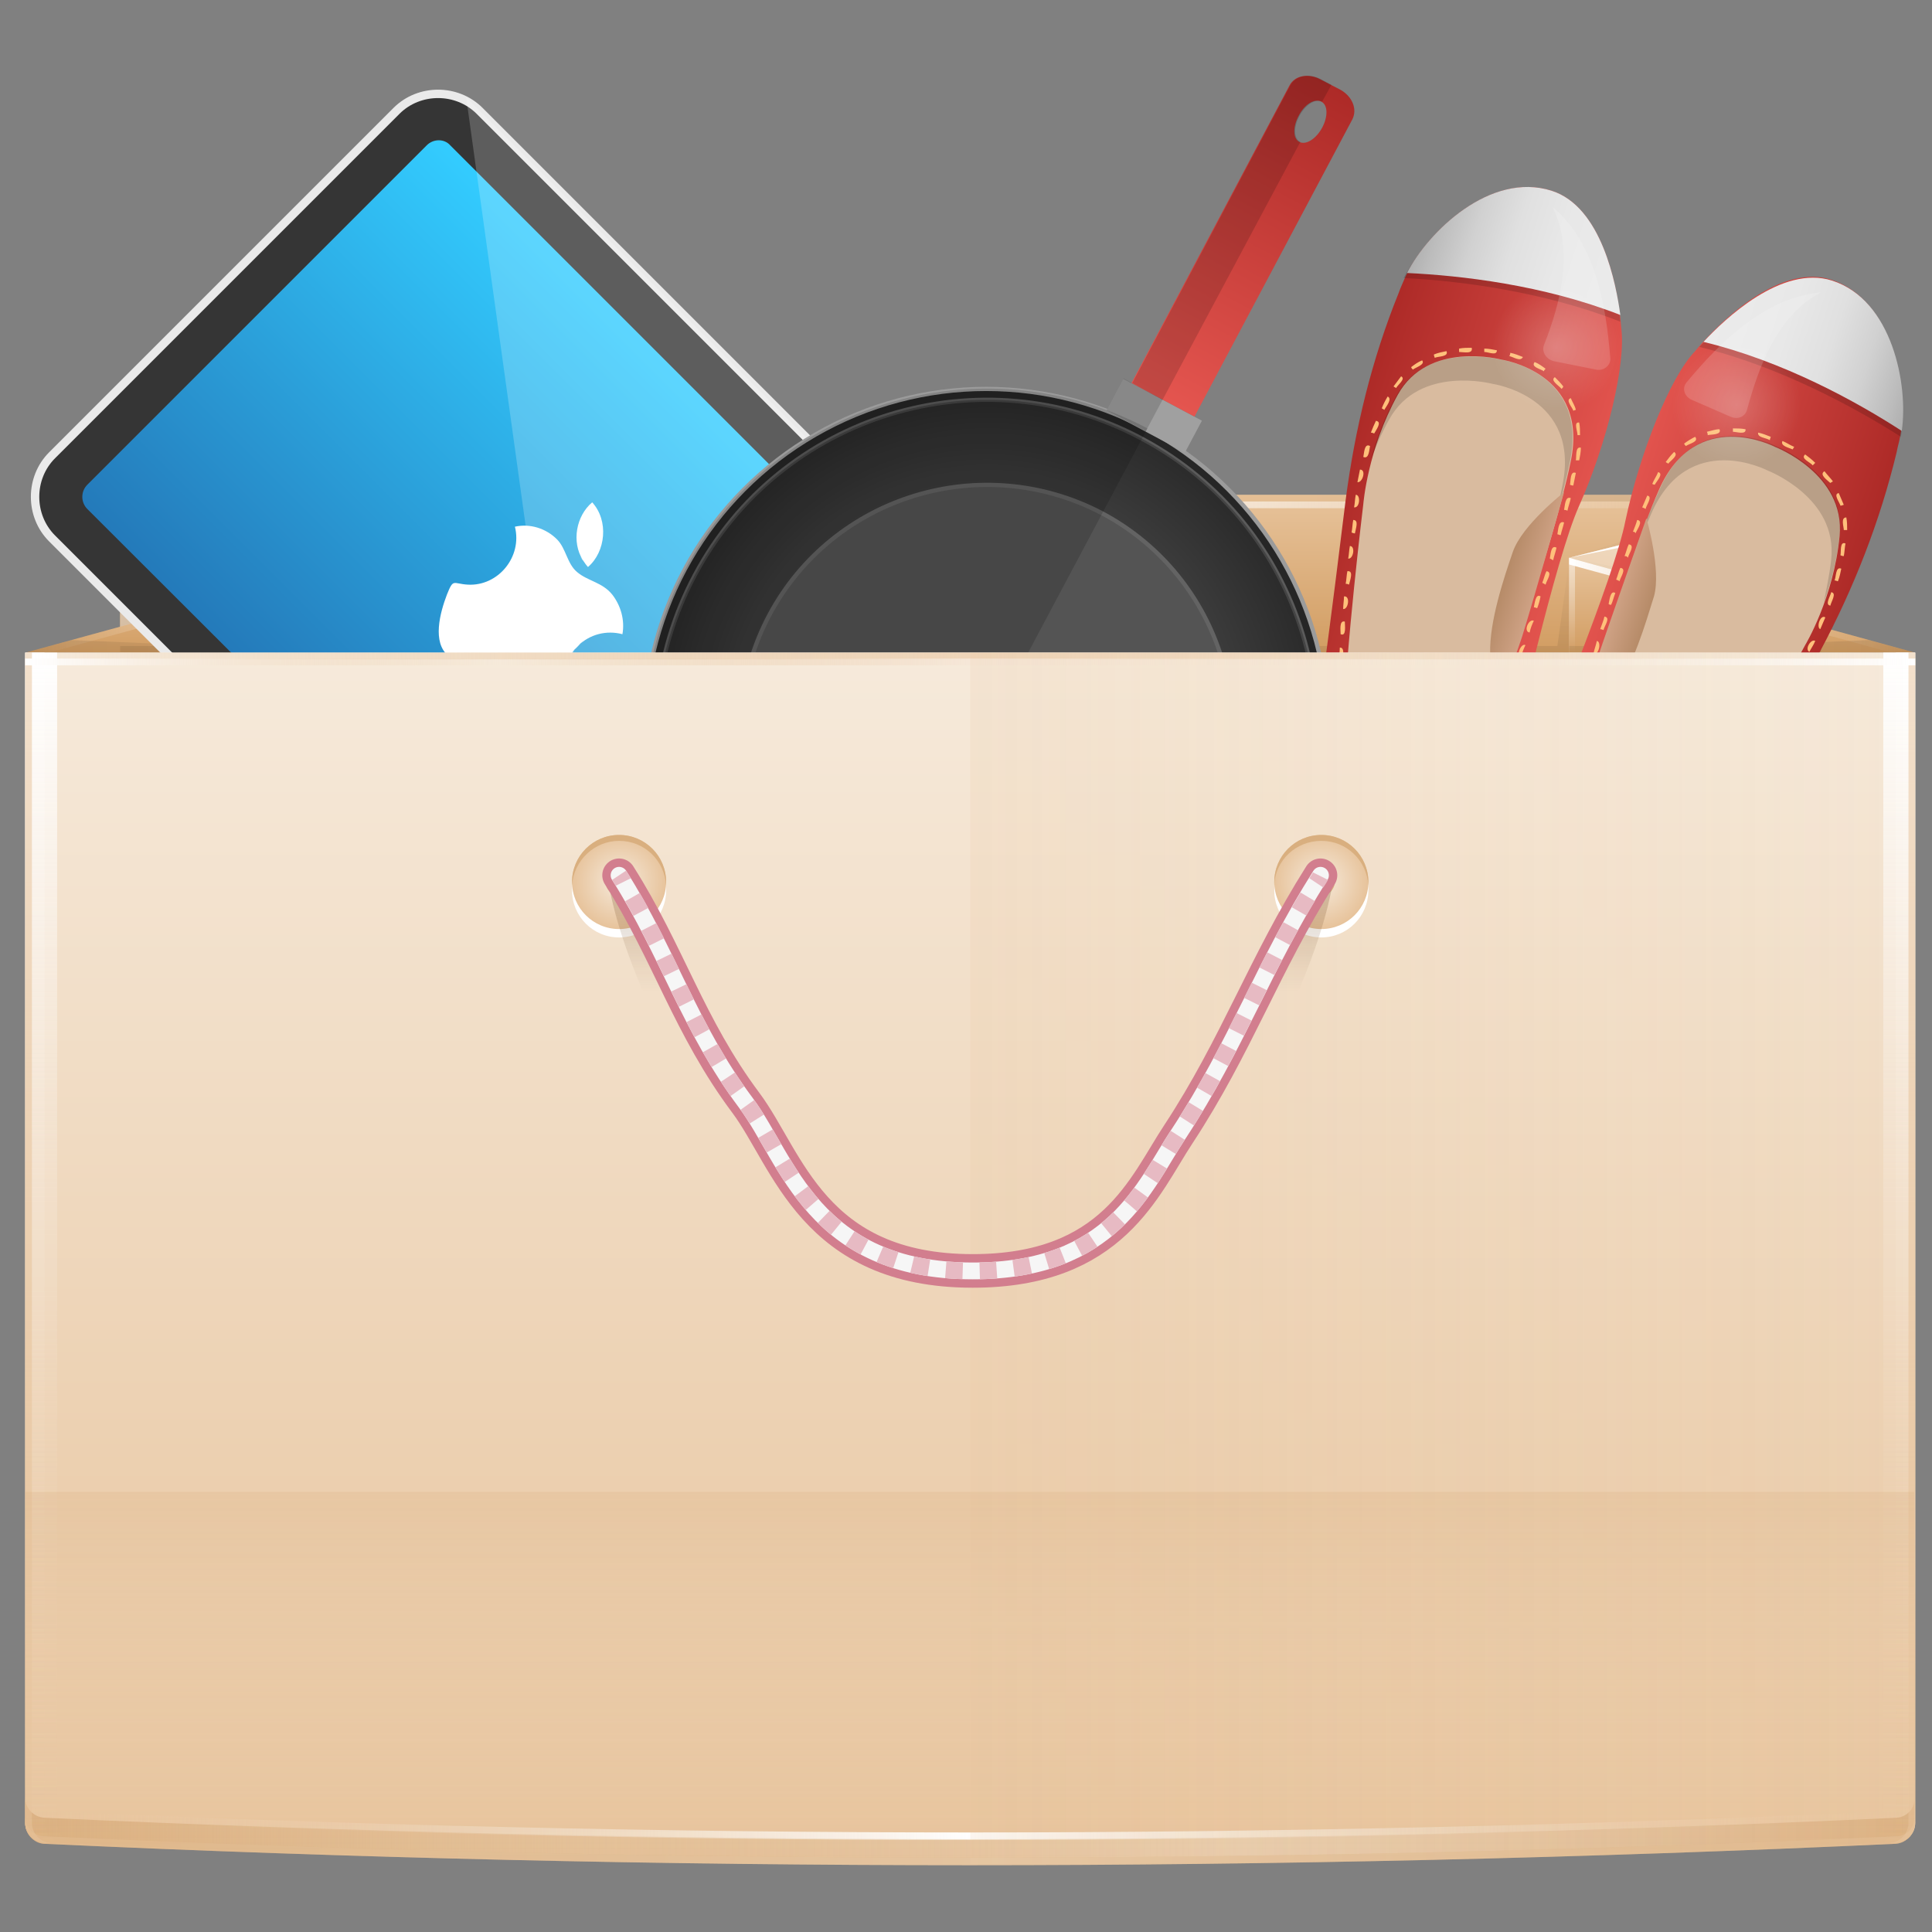 <svg id="Слой_1" xmlns="http://www.w3.org/2000/svg" viewBox="0 0 230 230"><rect x="0" y="0" width="230" height="230" fill="#808080" stroke="none"/><style>.st0{fill:url(#SVGID_1_)}.st1{opacity:.1;fill:url(#SVGID_2_)}.st2{fill:url(#SVGID_3_)}.st3{opacity:.1;fill:url(#SVGID_4_)}.st4{fill:url(#SVGID_5_)}.st5{opacity:.1;fill:url(#SVGID_6_)}.st6{fill:#fff}.st7{fill:url(#SVGID_7_)}.st8{opacity:.1;fill:url(#SVGID_8_)}.st9{fill:url(#SVGID_9_)}.st10{opacity:.5;fill:url(#SVGID_10_)}.st11{opacity:.1;fill:url(#SVGID_11_)}.st12{fill:url(#SVGID_12_)}.st13{opacity:.1;fill:url(#SVGID_13_)}.st14{fill:url(#SVGID_14_)}.st15{opacity:.1;fill:url(#SVGID_15_)}.st16{fill:url(#SVGID_16_)}.st17{opacity:.5;fill:url(#SVGID_17_)}.st18{opacity:.1;fill:url(#SVGID_18_)}.st19{opacity:8e-2;fill:url(#SVGID_19_)}.st20{fill:#353535;stroke:#eaeaea;stroke-miterlimit:10}.st21{fill:url(#SVGID_20_)}.st22{opacity:.2;fill:#fff}.st23{fill:url(#SVGID_21_)}.st24{opacity:.15}.st25{fill:url(#SVGID_22_)}.st26{fill:#d9bb9f}.st27{fill:#ffc07b}.st28{fill:url(#SVGID_23_)}.st29{opacity:.2;fill:url(#SVGID_24_)}.st30{opacity:.15;fill:#fff}.st31{fill:url(#SVGID_25_)}.st32{fill:url(#SVGID_26_)}.st33{fill:url(#SVGID_27_)}.st34{opacity:.2;fill:url(#SVGID_28_)}.st35,.st36{fill:#262626;stroke:#9b9b9b;stroke-width:.5;stroke-miterlimit:10}.st36{fill:#3a3a3a;stroke:#5b5b5b}.st37{opacity:.25;fill:url(#SVGID_29_)}.st38{fill:#545454;stroke:#636363;stroke-width:.5;stroke-miterlimit:10}.st39{fill:url(#SVGID_30_)}.st40{fill:#a0a0a0}.st41{fill:url(#SVGID_31_)}.st42{fill:none}.st43{fill:url(#SVGID_32_)}.st44{fill:url(#SVGID_33_)}.st45{fill:url(#SVGID_34_)}.st46{fill:url(#SVGID_35_)}.st47{fill:#daaf7f}.st48{fill:url(#SVGID_36_)}.st49{fill:url(#SVGID_37_)}.st50{opacity:.5;fill:url(#SVGID_38_)}.st51{fill:url(#SVGID_39_)}.st52{fill:url(#SVGID_40_)}.st53{opacity:.5;fill:url(#SVGID_41_)}.st54{fill:url(#SVGID_42_)}.st55{fill:url(#SVGID_43_)}.st56{opacity:.15;fill:url(#SVGID_44_)}.st57{opacity:.25;fill:url(#SVGID_45_)}.st58{opacity:.35;fill:url(#SVGID_46_)}.st59{fill:url(#SVGID_47_)}.st60{fill:#d9af7f}.st61{fill:url(#SVGID_48_)}.st62{opacity:.3;fill:url(#SVGID_49_)}.st63,.st64,.st65,.st66{fill:none;stroke-miterlimit:10}.st63{stroke:#d27e8e;stroke-linecap:round;stroke-width:4}.st64,.st65,.st66{stroke-width:2}.st64{stroke-linecap:round;stroke:#f6f6f6}.st65,.st66{stroke:#e7bac3}.st66{stroke-dasharray:2.022,2.022}</style><linearGradient id="SVGID_1_" gradientUnits="userSpaceOnUse" x1="115.5" y1="77.69" x2="115.5" y2="58.94"><stop offset="0" stop-color="#d29d62"/><stop offset="1" stop-color="#e7c39b"/></linearGradient><path class="st0" d="M14.3 58.9h202.5v18.8H14.3z"/><linearGradient id="SVGID_2_" gradientUnits="userSpaceOnUse" x1="14.25" y1="59.315" x2="216.75" y2="59.315"><stop offset="0"/><stop offset=".3" stop-color="#d29d62"/><stop offset=".7" stop-color="#d29d62"/><stop offset="1"/></linearGradient><path class="st1" d="M14.3 58.9h202.5v.8H14.3z"/><linearGradient id="SVGID_3_" gradientUnits="userSpaceOnUse" x1="14.25" y1="60.065" x2="216.75" y2="60.065"><stop offset="0" stop-color="#e7c39b" stop-opacity="0"/><stop offset=".5" stop-color="#fff"/><stop offset="1" stop-color="#f1ddc6" stop-opacity="0"/></linearGradient><path class="st2" d="M14.3 59.7h202.5v.8H14.3z"/><linearGradient id="SVGID_4_" gradientUnits="userSpaceOnUse" x1="115.5" y1="68.315" x2="14.25" y2="68.315"><stop offset="0" stop-color="#ac8058"/><stop offset="1" stop-color="#9d7550" stop-opacity="0"/></linearGradient><path class="st3" d="M14.3 58.9h101.3v18.8H14.3z"/><g><linearGradient id="SVGID_5_" gradientUnits="userSpaceOnUse" x1="199.339" y1="81.063" x2="206.036" y2="56.069"><stop offset="0" stop-color="#e7c39b"/><stop offset="1" stop-color="#f6eadb"/></linearGradient><path class="st4" d="M216.8 77.7h-30V66.4l30-7.5z"/><linearGradient id="SVGID_6_" gradientUnits="userSpaceOnUse" x1="216.75" y1="62.69" x2="186.75" y2="62.69"><stop offset="0"/><stop offset="1" stop-opacity="0"/></linearGradient><path class="st5" d="M186.8 66.4l30-7.5h-6z"/><path class="st6" d="M186.8 66.4l30-6v-1.5z"/><linearGradient id="SVGID_7_" gradientUnits="userSpaceOnUse" x1="207.375" y1="77.69" x2="207.375" y2="66.44"><stop offset="0" stop-color="#d29d62"/><stop offset="1" stop-color="#e7c39b"/></linearGradient><path class="st7" d="M228 77.7h-41.2V66.4z"/><linearGradient id="SVGID_8_" gradientUnits="userSpaceOnUse" x1="216.75" y1="70.531" x2="186.75" y2="70.531"><stop offset="0"/><stop offset="1" stop-opacity="0"/></linearGradient><path class="st8" d="M216.8 72.4l-30-6 30 8.2z"/><linearGradient id="SVGID_9_" gradientUnits="userSpaceOnUse" x1="186.75" y1="72.065" x2="228" y2="72.065"><stop offset="0" stop-color="#fff"/><stop offset="1" stop-color="#e7c39b" stop-opacity="0"/></linearGradient><path class="st9" d="M228 77.7l-41.2-11.3v.8l38.4 10.5z"/><linearGradient id="SVGID_10_" gradientUnits="userSpaceOnUse" x1="187.125" y1="66.44" x2="187.125" y2="77.69"><stop offset="0" stop-color="#fff"/><stop offset="1" stop-color="#fff" stop-opacity="0"/></linearGradient><path class="st10" d="M186.8 66.4v11.3h.7V66.6z"/><linearGradient id="SVGID_11_" gradientUnits="userSpaceOnUse" x1="228" y1="76.94" x2="186.75" y2="76.94"><stop offset="0"/><stop offset="1" stop-opacity="0"/></linearGradient><path class="st11" d="M186.8 77.7H228l-5.5-1.5z"/></g><g><linearGradient id="SVGID_12_" gradientUnits="userSpaceOnUse" x1="4944.54" y1="81.063" x2="4951.237" y2="56.069" gradientTransform="matrix(-1 0 0 1 4976.201 0)"><stop offset="0" stop-color="#e7c39b"/><stop offset="1" stop-color="#f6eadb"/></linearGradient><path class="st12" d="M14.3 77.7h30V66.4l-30-7.5z"/><linearGradient id="SVGID_13_" gradientUnits="userSpaceOnUse" x1="4961.951" y1="62.69" x2="4931.951" y2="62.69" gradientTransform="matrix(-1 0 0 1 4976.201 0)"><stop offset="0"/><stop offset="1" stop-opacity="0"/></linearGradient><path class="st13" d="M44.3 66.4l-30-7.5h6z"/><path class="st6" d="M44.3 66.4l-30-6v-1.5z"/><linearGradient id="SVGID_14_" gradientUnits="userSpaceOnUse" x1="4952.576" y1="77.69" x2="4952.576" y2="66.44" gradientTransform="matrix(-1 0 0 1 4976.201 0)"><stop offset="0" stop-color="#d29d62"/><stop offset="1" stop-color="#e7c39b"/></linearGradient><path class="st14" d="M3 77.7h41.3V66.4z"/><linearGradient id="SVGID_15_" gradientUnits="userSpaceOnUse" x1="4961.951" y1="70.531" x2="4931.951" y2="70.531" gradientTransform="matrix(-1 0 0 1 4976.201 0)"><stop offset="0"/><stop offset="1" stop-opacity="0"/></linearGradient><path class="st15" d="M14.3 72.4l30-6-30 8.2z"/><linearGradient id="SVGID_16_" gradientUnits="userSpaceOnUse" x1="4931.951" y1="72.065" x2="4973.201" y2="72.065" gradientTransform="matrix(-1 0 0 1 4976.201 0)"><stop offset="0" stop-color="#fff"/><stop offset="1" stop-color="#e7c39b" stop-opacity="0"/></linearGradient><path class="st16" d="M3 77.7l41.3-11.3v.8L5.8 77.7z"/><linearGradient id="SVGID_17_" gradientUnits="userSpaceOnUse" x1="4932.326" y1="66.44" x2="4932.326" y2="77.69" gradientTransform="matrix(-1 0 0 1 4976.201 0)"><stop offset="0" stop-color="#fff"/><stop offset="1" stop-color="#fff" stop-opacity="0"/></linearGradient><path class="st17" d="M44.3 66.4v11.3h-.8V66.6z"/><linearGradient id="SVGID_18_" gradientUnits="userSpaceOnUse" x1="4973.201" y1="76.94" x2="4931.951" y2="76.94" gradientTransform="matrix(-1 0 0 1 4976.201 0)"><stop offset="0"/><stop offset="1" stop-opacity="0"/></linearGradient><path class="st18" d="M44.3 77.7H3l5.5-1.5z"/></g><linearGradient id="SVGID_19_" gradientUnits="userSpaceOnUse" x1="115.5" y1="77.69" x2="115.5" y2="66.849"><stop offset="0"/><stop offset="1" stop-opacity="0"/></linearGradient><path class="st19" d="M186.8 76.9V66.8l-1.4 10.1H45.6l-1.3-10.1v10.1h-30v.8h202.5v-.8z"/><g><path class="st20" d="M72.4 130.3L6.2 64.1c-2.7-2.7-2.7-7.2 0-9.9l41-41c2.7-2.7 7.2-2.7 9.9 0l66.2 66.2c2.7 2.7 2.7 7.2 0 9.9l-41 41c-2.7 2.7-7.2 2.7-9.9 0z"/><linearGradient id="SVGID_20_" gradientUnits="userSpaceOnUse" x1="-350.962" y1="743.834" x2="-350.962" y2="682.756" gradientTransform="rotate(45.001 631.333 894.305)"><stop offset="0" stop-color="#247aba"/><stop offset="1" stop-color="#3cf"/></linearGradient><path class="st21" d="M10.4 57.7l40.4-40.4c.8-.8 2.1-.8 2.8 0l65.6 65.6c.8.8.8 2.1 0 2.8l-40.4 40.4c-.8.8-2.1.8-2.8 0L10.4 60.6c-.8-.8-.8-2.1 0-2.9z"/><path class="st6" d="M68.8 76.9c1.4-1.4 3.4-1.9 5.3-1.4.3-1.7-.2-3.4-1.2-4.7-1.2-1.5-2.9-1.6-4.2-2.7-1.2-1-1.3-2.8-2.4-3.9-1.3-1.3-3.2-1.9-5-1.5.9 3.6-2 7.1-5.6 6.9-1.8-.1-1.7-.8-2.5 1.2-.8 2.1-1.8 5.7.2 7.3.8.7 1.9.8 2.8 1.4.9.6 1.3 1.5 1.8 2.4 1.4 2.8 3.5 2.9 6.4 2.2.6-.1 2.9-.6 3.2-1.1.1-.3-.1-.4-.1-.8-.2-2.1-.3-3.7 1.3-5.3 2.2-2.2-2.6 2.7 0 0zM69.4 66.7c.2.3.4.6.6.8 2.1-1.8 2.5-5.5.5-7.7-1.9 1.6-2.5 4.7-1.1 6.9 0 .1-.6-.9 0 0z"/><path class="st22" d="M71.9 129.8L55.5 11.6l67.3 67.3c3 3 3 7.8 0 10.8l-40.1 40.1c-2.9 3-7.8 3-10.8 0z"/><g><linearGradient id="SVGID_21_" gradientUnits="userSpaceOnUse" x1="-83.11" y1="263.705" x2="-52.967" y2="263.705" gradientTransform="rotate(17.674 693.238 937.866)"><stop offset="0" stop-color="#ad2a27"/><stop offset="1" stop-color="#e4554f"/></linearGradient><path class="st23" d="M193 39s-.8-13.9-8.3-16.3c-7.6-2.4-15.4 5.6-17.5 10.5-.2.5-.5 1.1-.7 1.7-3.2 7.9-5.2 16.2-6.3 24.6-1.5 12.3-3.9 30.8-4.4 32.2-.7 2.1-.3 12.7 7.5 15.3 5.5 1.9 10.7-3.9 13.3-7.4 1.1-1.5 1.8-3.1 2.2-4.9 1.6-7.1 6.4-28.3 9.2-34.5 3.3-7.4 5.6-16.9 5-21.2z"/><path class="st24" d="M167.1 33.1c2.5-4.9 10-12.1 17.3-9.7 6 1.9 8.1 11.2 8.5 14.9-9.1-3.6-19.3-4.9-25.8-5.2z"/><linearGradient id="SVGID_22_" gradientUnits="userSpaceOnUse" x1="-82.606" y1="227.56" x2="-56.909" y2="227.56" gradientTransform="rotate(17.674 693.238 937.866)"><stop offset="0" stop-color="#afafaf"/><stop offset=".081" stop-color="#bcbcbc"/><stop offset=".247" stop-color="#d1d1d1"/><stop offset=".433" stop-color="#e0e0e0"/><stop offset=".654" stop-color="#e8e8e8"/><stop offset="1" stop-color="#ebebeb"/></linearGradient><path class="st25" d="M167.5 32.5c2.5-4.9 9.9-12.1 17.2-9.8 6 1.9 7.7 11.2 8.2 14.8-9.2-3.6-19-4.7-25.4-5z"/><path class="st26" d="M178.7 42.8s10.5 1.5 8.3 12.1c-2.2 10.7-9.2 29.9-10.3 32.5-1.1 2.6-7.2 16.7-11.5 16.4s-4.4-4.8-4.4-4.8-1.2-2.4-.9-12.1 2.4-26.9 2.4-26.9.5-6.5 4.1-13 12.3-4.2 12.3-4.2z"/><path class="st27" d="M163.7 104.4c-.5-.2-1-.4-1.4-.7.5-.5.7 0 1.4.3.4.2 1.5 0 1.3.7-.5 0-.9-.1-1.3-.3-.5-.1.4.2 0 0zm2.8.1c-.4-.6 1.1-1.2 1.4-.8-.5.3-.9.6-1.4.8zm-5.4-1.8c-.3-.4-.6-.9-.8-1.4.7-.4 1.3 1.1.8 1.4zm-1.2-2.9l-.3-1.5c.6-.2 1 1.5.3 1.5zm9.1 2.9c-.6-.4.6-1.5 1-1.2-.3.4-.6.8-1 1.2zm-9.7-5.9c-.1-.5-.1-1-.2-1.5.7-.2.7 1.5.2 1.5zm11.6 3.5c-.7-.3.4-1.6.8-1.3-.2.4-.5.9-.8 1.3zm-12-6.5c0-.5-.1-1-.1-1.5.8-.2.7 1.5.1 1.5zm13.7 3.9c-.7-.2.3-1.6.8-1.3-.3.4-.6.9-.8 1.3zm-13.8-6.9v-1.5c.8-.2.6 1.5 0 1.5zm15.3 4.2c-.7-.2.2-1.7.7-1.4-.3.5-.5 1-.7 1.4zm-15.3-7.3v-1.5c.7-.1.6 1.6 0 1.5zm16.6 4.6c-.7-.2.1-1.7.7-1.4-.2.5-.5 1-.7 1.4zm-16.5-7.6c0-.5.1-1 .1-1.5.8-.2.5 1.5-.1 1.5zm17.8 4.9c-.7-.2.1-1.7.6-1.4-.2.4-.4.9-.6 1.4zm-17.6-8c0-.5.1-1 .1-1.5.8-.1.5 1.6-.1 1.5zm18.8 5.2c-.6-.1 0-1.7.5-1.4-.1.4-.3.9-.5 1.4zm-18.5-8.2c0-.5.1-1 .1-1.5.7-.1.4 1.6-.1 1.5zm19.6 5.3c-.8-.1 0-1.2.2-1.6.1 0 .2.1.4.1-.2.6-.4 1-.6 1.5zm-19.4-8.4c0-.4-.2-1.7.5-1.5 0 .5.2 1.8-.5 1.5zm20.5 5.6c-.1 0-.2-.1-.4-.1.2-.4.2-1.7.9-1.3-.2.4-.4.9-.5 1.4zm-20.2-8.6c0-.5.1-1 .1-1.5.8-.1.5 1.6-.1 1.5zm21.2 5.7c-.7-.1 0-1.7.5-1.4-.2.4-.4.9-.5 1.4zm-20.9-8.7c.1-.5.1-1 .2-1.5.8-.1.3 1.1.2 1.6-.2-.1-.3-.1-.4-.1zm21.9 5.8c-.8-.1-.1-1.7.5-1.4-.2.4-.4.9-.5 1.4zm-21.6-8.8c.1-.5.1-1 .2-1.5.7 0 .4 1.6-.2 1.5zm22.5 5.9c-.1 0-.2-.1-.4-.1.1-.4.2-1.7.8-1.3-.1.5-.2.9-.4 1.4zm-22.1-9c.1-.5.1-1 .2-1.5.7 0 .3 1 .2 1.6-.2 0-.3-.1-.4-.1zm22.7 6c.2-.5.3-1 .5-1.4.8.1 0 1.1-.1 1.6-.2-.1-.3-.2-.4-.2zm-22.4-9c.1-.5.1-1 .2-1.5.6 0 .5 1.6-.2 1.5zm23.3 6.1c.1-.4.1-1.7.8-1.3-.1.5-.3 1-.4 1.5-.2-.1-.3-.2-.4-.2zm-22.9-9.1l.3-1.5c.8 0 .3 1.6-.3 1.5zm23.8 6.2c.1-.4.1-1.7.8-1.4-.1.5-.3 1-.4 1.5-.2 0-.3-.1-.4-.1zm-23.1-9.2c.1-.4.1-1.7.8-1.3-.1.4-.1 1.6-.8 1.3zm23.9 6.3c.1-.4.1-1.7.8-1.4-.1.5-.3 1-.4 1.5-.2-.1-.3-.1-.4-.1zm-22.6-9.1c-.1 0-.2-.1-.4-.1.2-.5.4-1 .6-1.4.8.1 0 1.1-.2 1.5zm23.3 6.1c.1-.4 0-1.7.7-1.4l-.3 1.5c-.1 0-.2 0-.4-.1zm-22.1-8.9c-.1-.1-.2-.1-.3-.2.2-.5.4-.9.7-1.4.6.3-.2 1.2-.4 1.6zm22.8 6c.1-.4-.1-1.7.6-1.5 0 .5-.1 1-.2 1.5h-.4zm-21.4-8.6c-.1-.1-.2-.1-.3-.2l.9-1.2c.6.3-.4 1-.6 1.4zm21.6 5.6c0-.5-.5-1.6.2-1.5.1.5.1 1 .1 1.5h-.3zM168.2 44c-.1-.1-.2-.2-.2-.3.4-.3.8-.6 1.3-.8.4.5-.7.8-1.1 1.1zm19.1 4.9c-.1-.4-1-1.3-.3-1.5.2.5.5.9.6 1.4 0 0-.1 0-.3.1zm-16.5-6.3c0-.1-.1-.2-.1-.4.5-.2 1-.3 1.5-.4.3.7-1 .6-1.4.8zm15.1 3.7c-.3-.4-1.4-1-.8-1.4.4.4.7.7 1 1.1 0 .1-.1.2-.2.3zm-12.2-4.4v-.4c.5-.1 1-.1 1.5-.1.2.8-1 .5-1.5.5zm10.1 2.3c-.4-.3-1.6-.5-1.1-1.1.5.2.9.5 1.3.8-.1.1-.2.2-.2.3zm-7.1-2.3v-.4c.5 0 1 .1 1.5.2 0 .7-1 .2-1.5.2zm3 .5c0-.1.1-.2.1-.4.5.1 1 .3 1.5.5-.3.6-1.1 0-1.6-.1z"/><path class="st24" d="M165.4 49.9c3.6-6.5 12.3-4.2 12.3-4.2s10.5 1.5 8.3 12.1c-.7 3.6-2 8.3-3.5 12.9 1.8-5.6 3.5-11.4 4.4-15.8 2.2-10.7-8.3-12.1-8.3-12.1s-8.7-2.2-12.3 4.2c-1.5 2.7-2.5 5.4-3.1 7.7.6-1.6 1.3-3.2 2.2-4.8z"/><linearGradient id="SVGID_23_" gradientUnits="userSpaceOnUse" x1="-60.464" y1="271.13" x2="-56.352" y2="271.13" gradientTransform="rotate(17.674 693.238 937.866)"><stop offset="0" stop-color="#b68b68"/><stop offset="1" stop-color="#cfa285"/></linearGradient><path class="st28" d="M186.2 58.6s-5 3.9-6.1 7.1c-1.1 3.2-2.8 8.3-2.7 12.1.1 3.8-2.4 13.1-2.4 13.1s4.2-9 6.2-15.1c1.5-4.8 5-17.2 5-17.2z"/><radialGradient id="SVGID_24_" cx="-62.922" cy="237.902" r="7.654" gradientTransform="rotate(17.674 693.238 937.866)" gradientUnits="userSpaceOnUse"><stop offset="0" stop-color="#fff"/><stop offset="1" stop-color="#fff" stop-opacity="0"/></radialGradient><circle class="st29" cx="185.3" cy="41.4" r="7.7"/><path class="st30" d="M184.8 24.6c5.2 4.4 6.4 11.9 6.9 18 .1.9-.8 1.6-1.7 1.4l-5-1c-.9-.2-1.5-1.1-1.2-1.9 2-5.1 3.6-11.3 1-16.5zM171 103.3l4.8-4.2 4.7-14.8c0 .1-7.1 16.9-9.5 19z"/><g><linearGradient id="SVGID_25_" gradientUnits="userSpaceOnUse" x1="1375.651" y1="263.705" x2="1405.795" y2="263.705" gradientTransform="scale(-1 1) rotate(-17.674 -15.517 5296.971)"><stop offset="0" stop-color="#ad2a27"/><stop offset="1" stop-color="#e4554f"/></linearGradient><path class="st31" d="M201.8 41.8s8.7-10.9 16.2-8.5 9.3 13.5 8.2 18.7c-.1.6-.3 1.2-.4 1.8-2 8.3-5.1 16.2-9.1 23.7-5.8 10.9-14.6 27.4-15.1 28.8-.7 2.1-7 10.5-15 8.2-5.6-1.7-6.5-9.4-6.5-13.7 0-1.8.3-3.6 1-5.3 2.8-6.7 11.1-26.8 12.4-33.5 1.7-8 5.3-17.1 8.3-20.2z"/><path class="st24" d="M226.3 52c.8-5.4-1.2-15.6-8.4-17.9-6-1.9-13.1 4.5-15.6 7.2 9.5 2.3 18.5 7.2 24 10.7z"/><linearGradient id="SVGID_26_" gradientUnits="userSpaceOnUse" x1="1376.155" y1="227.56" x2="1401.852" y2="227.56" gradientTransform="scale(-1 1) rotate(-17.674 -15.517 5296.971)"><stop offset="0" stop-color="#afafaf"/><stop offset=".081" stop-color="#bcbcbc"/><stop offset=".247" stop-color="#d1d1d1"/><stop offset=".433" stop-color="#e0e0e0"/><stop offset=".654" stop-color="#e8e8e8"/><stop offset="1" stop-color="#ebebeb"/></linearGradient><path class="st32" d="M226.4 51.3c.8-5.4-1.1-15.6-8.3-17.9-6-1.9-12.8 4.6-15.3 7.3 9.5 2.3 18.2 7.1 23.6 10.6z"/><path class="st26" d="M211.3 53.2s-9.4-4.9-13.8 5.1-9.8 29.7-10.3 32.5c-.6 2.7-3.8 17.8-.1 20 3.7 2.2 6.4-1.4 6.4-1.4s2.4-1.2 7.8-9.3c5.4-8.1 13.6-23.3 13.6-23.3s3.4-5.6 4.1-13-7.7-10.6-7.7-10.6z"/><path class="st27" d="M187.8 112.1c-.4-.1-.8-.3-1.2-.5.2-.7 1 .1 1.5.2.7.2 1.1-.1 1.3.6-.5 0-1-.1-1.6-.3-.3-.1.6.2 0 0zm-2.9-3c.5-.2 1.3 1.2.7 1.4-.4-.4-.6-.9-.7-1.4zm7.5 2.4c-.4.3-.9.5-1.4.7-.3-.5 1.1-1.4 1.4-.7zm2.3-2c-.4.3-.8.6-1.1 1-.5-.4.7-1.5 1.1-1zm-10.3-3.4c.6-.1.9 1.6.2 1.5-.2-.5-.2-1-.2-1.5zm12.5 1.3c-.3.4-.7.8-1 1.1-.5-.4.5-1.7 1-1.1zm-12.5-4.4c.6 0 .7 1.7 0 1.5-.1-.5-.1-1 0-1.5zm14.4 2l-.9 1.2c-.5-.3.4-1.8.9-1.2zm-14.2-5c.6 0 .6 1.7-.1 1.5 0-.5.1-1 .1-1.5zm16 2.5l-.9 1.2c-.5-.2.4-1.7.9-1.2zM185 97c.6 0 .5 1.8-.2 1.5.1-.5.2-1 .2-1.5zm17.3 3c-.3.4-.6.8-.8 1.3-.6-.3.3-1.7.8-1.3zm-16.8-6c.6.1.4 1.8-.3 1.5.2-.5.2-1 .3-1.5zm18.5 3.5c-.3.4-.5.9-.8 1.3-.6-.3.2-1.9.8-1.3zM186.1 91c.6.1.4 1.8-.3 1.5l.3-1.5zm19.4 3.9c-.3.4-.5.9-.8 1.3-.5-.3.3-1.9.8-1.3zM186.8 88c.6.1.2 1.7-.4 1.5.2-.5.3-1 .4-1.5zm20.3 4.2c-.3.4-.5.9-.8 1.3-.5-.2.2-1.8.8-1.3zm-19.5-7.1c.1 0 .2.1.4.1-.1.4-.1 1.7-.8 1.4.1-.6.3-1.1.4-1.5zm20.7 4.3c.7.2-.2 1.1-.4 1.5-.8-.2.2-1.1.4-1.5zm-19.9-7.3c.8 0 .1 1.1 0 1.6-.1 0-.2-.1-.4-.1.1-.5.3-1 .4-1.5zm21.8 4.9c-.3.4-.5.9-.8 1.3-.5-.3.2-1.8.8-1.3zm-20.9-7.8c.6.1.2 1.8-.4 1.5.1-.5.2-1 .4-1.5zm21.3 6.3c.2-.4.5-1.6 1.1-1.1-.2.4-.5.9-.7 1.3-.2-.1-.3-.2-.4-.2zm-20.5-9.2c.6.1.2 1.8-.4 1.5.1-.5.3-1 .4-1.5zm23 5.4c-.2.4-.5.9-.7 1.3-.6-.3.2-1.7.7-1.3zM191 73.4c.8.1 0 1.1-.1 1.6-.1 0-.2-.1-.4-.1.2-.6.4-1 .5-1.5zm22.5 6.7c.3-.5.5-1.5 1.1-1.2-.2.4-.5.9-.7 1.3-.1.1-.3 0-.4-.1zm-22-8.2c.1-.4.2-1.7.8-1.3-.2.5-.3 1-.5 1.4-.1 0-.2 0-.3-.1zm24.6 4.4c-.2.5-.5.9-.7 1.3-.6-.3.2-1.6.7-1.3zM192.4 69c.2-.5.3-1 .5-1.4.8.1 0 1.1-.1 1.6-.1-.1-.2-.1-.4-.2zm24.9 4.5c-.2.5-.4.9-.6 1.4-.5-.2 0-1.8.6-1.4zm-23.9-7.3c.2-.5.3-1 .5-1.4.8.1 0 1.1-.1 1.6-.1-.2-.3-.2-.4-.2zm24.6 4.3c.7.1 0 1.1-.1 1.6-.7-.1 0-1.1.1-1.6zm-23.6-7.2c.2-.5.4-1 .5-1.4.8.1 0 1.1-.2 1.6 0-.1-.1-.2-.3-.2zm24.8 4.4c-.1.5-.2 1-.4 1.5-.1 0-.2-.1-.4-.1.2-.4.1-1.7.8-1.4zm-23.7-7.3c.2-.5.4-.9.6-1.4.7.1-.1 1.1-.2 1.6-.1-.1-.2-.1-.4-.2zm24.2 4.3c-.1.5-.1 1-.2 1.5-.1 0-.2 0-.4-.1.1-.4-.1-1.7.6-1.4zm-23-7.1c.2-.5.5-.9.7-1.4.7.2-.2 1.1-.4 1.5 0 0-.2 0-.3-.1zm23.1 4c.1.5.1 1 .1 1.5h-.4c0-.4-.4-1.5.3-1.5zM198.3 55c.3-.4.6-.8 1-1.2.6.4-.4 1-.7 1.4-.1-.1-.2-.1-.3-.2zm20.6 3.7c.2.5.4.9.6 1.4-.1 0-.2.1-.4.1-.1-.4-.9-1.4-.2-1.5zm-18.4-5.9c.4-.3.9-.6 1.3-.8.5.6-.7.8-1.1 1.1-.1-.1-.2-.2-.2-.3zm16.7 3.3c.3.4.7.8 1 1.2-.1.1-.2.1-.3.2-.3-.3-1.4-1-.7-1.4zm-14-4.7c.5-.1 1-.3 1.5-.3.3.7-1 .6-1.4.7 0-.1 0-.2-.1-.4zm11.7 2.7c.4.3.8.6 1.2 1l-.3.3c-.3-.4-1.5-.8-.9-1.3zm-8.6-3.1c.5 0 1 0 1.5.1.1.7-1.1.3-1.5.3V51zm5.9 1.5c.5.2.9.5 1.4.7-.1.1-.1.2-.2.3-.4-.2-1.5-.4-1.2-1zm-2.9-1c.5.1 1 .3 1.5.5 0 .1-.1.2-.1.4-.5-.3-1.5-.3-1.4-.9z"/><path class="st24" d="M218 66.6c.8-7.4-7.6-10.6-7.6-10.6s-9.4-4.9-13.8 5.1c-1.5 3.4-3.1 7.9-4.6 12.6 1.7-5.6 3.7-11.4 5.6-15.5 4.4-10 13.8-5.1 13.8-5.1s8.4 3.2 7.6 10.6c-.3 3.1-1.1 5.9-1.9 8.1.3-1.6.7-3.3.9-5.2z"/><linearGradient id="SVGID_27_" gradientUnits="userSpaceOnUse" x1="1398.297" y1="271.13" x2="1402.409" y2="271.13" gradientTransform="scale(-1 1) rotate(-17.674 -15.517 5296.971)"><stop offset="0" stop-color="#b68b68"/><stop offset="1" stop-color="#cfa285"/></linearGradient><path class="st33" d="M196 61.7s1.8 6.1.9 9.3c-1 3.2-2.5 8.4-4.8 11.4s-5.7 12.1-5.7 12.1 1.8-9.8 3.7-15.9c1.6-4.8 5.9-16.9 5.9-16.9z"/><radialGradient id="SVGID_28_" cx="1395.839" cy="237.902" r="7.654" gradientTransform="scale(-1 1) rotate(-17.674 -15.517 5296.971)" gradientUnits="userSpaceOnUse"><stop offset="0" stop-color="#fff"/><stop offset="1" stop-color="#fff" stop-opacity="0"/></radialGradient><circle class="st34" cx="206.7" cy="48.2" r="7.7"/><path class="st30" d="M216.8 34.8c-6.7.6-12.1 6-16 10.7-.6.7-.3 1.7.6 2.1l4.6 2c.9.4 1.8 0 2-.9 1.4-5.1 3.6-11.2 8.8-13.9zM182.5 107l-1.5-6.2 4.7-14.8c.1.1-3.9 17.9-3.2 21z"/></g></g><g><circle class="st35" cx="117.4" cy="87" r="40.7"/><path class="st36" d="M135.9 52.2c19.2 10.2 26.5 34.1 16.3 53.3-10.2 19.2-34.1 26.5-53.3 16.3S72.5 87.7 82.7 68.5c10.2-19.2 34.1-26.5 53.2-16.3z"/><radialGradient id="SVGID_29_" cx="1588.357" cy="1455.113" r="39.386" gradientTransform="rotate(-151.97 682.2 954.605)" gradientUnits="userSpaceOnUse"><stop offset="0" stop-color="#fff"/><stop offset="1"/></radialGradient><path class="st37" d="M135.9 52.2c19.2 10.2 26.5 34.1 16.3 53.3-10.2 19.2-34.1 26.5-53.3 16.3S72.5 87.7 82.7 68.5c10.2-19.2 34.1-26.5 53.2-16.3z"/><path class="st38" d="M131.2 61.1c14.3 7.6 19.7 25.4 12.1 39.6-7.6 14.3-25.4 19.7-39.6 12.1S84 87.5 91.6 73.2c7.6-14.2 25.3-19.6 39.6-12.1z"/><linearGradient id="SVGID_30_" gradientUnits="userSpaceOnUse" x1="1588.357" y1="1460.435" x2="1588.357" y2="1449.792" gradientTransform="rotate(-151.97 682.2 954.605)"><stop offset="0" stop-color="#ad2a27"/><stop offset="1" stop-color="#e4554f"/></linearGradient><path class="st39" d="M119.9 82.3c2.6 1.4 3.6 4.6 2.2 7.2-1.4 2.6-4.6 3.6-7.2 2.2-2.6-1.4-3.6-4.6-2.2-7.2 1.4-2.6 4.6-3.6 7.2-2.2z"/><path transform="rotate(-151.97 137.403 49.47)" class="st40" d="M132.1 47.3h10.6v4.3h-10.6z"/><path transform="rotate(-151.97 135.055 48.22)" class="st24" d="M132.4 46.1h5.3v4.3h-5.3z"/><linearGradient id="SVGID_31_" gradientUnits="userSpaceOnUse" x1="1588.357" y1="1542.283" x2="1588.357" y2="1499.752" gradientTransform="rotate(-151.97 682.2 954.605)"><stop offset="0" stop-color="#ad2a27"/><stop offset="1" stop-color="#e4554f"/></linearGradient><path class="st41" d="M142.2 49.6L161 14.2c.6-1.2 0-2.7-1.4-3.5l-2.5-1.3c-1.4-.7-3-.4-3.6.8l-18.8 35.4 7.5 4zm15.1-37.5c.8.4.8 1.8.1 3.1-.7 1.3-1.9 2.1-2.7 1.7-.8-.4-.8-1.8-.1-3.1.7-1.4 1.9-2.1 2.7-1.7z"/><path class="st42" d="M157.4 15.2c.7-1.3.6-2.7-.1-3.1l-2.6 4.8c.8.4 2-.4 2.7-1.7zM154.6 13.7c-.7 1.3-.6 2.7.1 3.1l2.6-4.8c-.8-.3-2 .4-2.7 1.7z"/><path class="st24" d="M138.4 47.6l16.4-30.7c-.8-.4-.8-1.8-.1-3.1.7-1.3 1.9-2.1 2.7-1.7l1.1-2-1.3-.7c-1.4-.7-3-.4-3.6.8l-18.8 35.4 3.6 2zM98.3 123l38.3-72C116.7 40.5 92 48 81.5 67.9c-10.6 19.8-3.1 44.5 16.8 55.1z"/></g></g><g><linearGradient id="SVGID_32_" gradientUnits="userSpaceOnUse" x1="115.5" y1="221.909" x2="115.5" y2="77.69"><stop offset="0" stop-color="#e7c39b"/><stop offset="1" stop-color="#f6eadb"/></linearGradient><path class="st43" d="M225.8 219.4c-73.5 3.4-147 3.4-220.5 0C4 219.3 3 218.3 3 217V77.7h225V217c0 1.3-1 2.3-2.2 2.4z"/><linearGradient id="SVGID_33_" gradientUnits="userSpaceOnUse" x1="115.5" y1="221.909" x2="115.5" y2="77.69"><stop offset="0" stop-color="#e7c39b"/><stop offset="1" stop-color="#f6eadb"/></linearGradient><path class="st44" d="M225.8 219.4c-73.5 3.4-147 3.4-220.5 0C4 219.3 3 218.3 3 217V77.7h225V217c0 1.3-1 2.3-2.2 2.4z"/><linearGradient id="SVGID_34_" gradientUnits="userSpaceOnUse" x1="3" y1="216.083" x2="228" y2="216.083"><stop offset="0" stop-color="#e7c39b" stop-opacity="0"/><stop offset=".5" stop-color="#fff"/><stop offset="1" stop-color="#e9c9a4" stop-opacity="0"/></linearGradient><path class="st45" d="M225.8 215.6c-73.5 3.4-147 3.4-220.5 0-1.3 0-2.3-1.1-2.3-2.3v.8c0 1.2 1 2.3 2.2 2.4 73.5 3.4 147 3.4 220.5 0 1.2-.1 2.2-1.1 2.2-2.4v-.8c.1 1.2-.9 2.3-2.1 2.3z"/><linearGradient id="SVGID_35_" gradientUnits="userSpaceOnUse" x1="3" y1="217.958" x2="228" y2="217.958"><stop offset="0" stop-color="#daaf7f"/><stop offset=".3" stop-color="#ddb68a" stop-opacity=".3"/><stop offset=".642" stop-color="#e9cfb2" stop-opacity=".7"/><stop offset="1" stop-color="#dbb081"/></linearGradient><path class="st46" d="M225.8 216.4c-73.5 3.4-147 3.4-220.5 0C4 216.3 3 215.3 3 214v3c0 1.2 1 2.3 2.2 2.4 73.5 3.4 147 3.4 220.5 0 1.2-.1 2.2-1.1 2.2-2.4v-3c.1 1.3-.9 2.3-2.1 2.4z"/><path class="st47" d="M225.8 218.6c-73.5 3.4-147 3.4-220.5 0-1.3 0-2.3-1.1-2.3-2.3v.8c0 1.2 1 2.3 2.2 2.4 73.5 3.4 147 3.4 220.5 0 1.2-.1 2.2-1.1 2.2-2.4v-.8c.1 1.2-.9 2.3-2.1 2.3z"/><linearGradient id="SVGID_36_" gradientUnits="userSpaceOnUse" x1="60.188" y1="77.69" x2="60.188" y2="221.905"><stop offset="0" stop-color="#fff"/><stop offset="1" stop-color="#e7c39b" stop-opacity="0"/></linearGradient><path class="st48" d="M9 219.4c-1.2-.1-2.2-1.1-2.2-2.4V77.7H3V217c0 1.2 1 2.3 2.2 2.4 37.4 1.7 74.7 2.6 112.1 2.5-36.1 0-72.2-.9-108.3-2.5z"/><linearGradient id="SVGID_37_" gradientUnits="userSpaceOnUse" x1="60.375" y1="77.69" x2="60.375" y2="221.907"><stop offset="0" stop-color="#fff"/><stop offset="1" stop-color="#e7c39b" stop-opacity="0"/></linearGradient><path class="st49" d="M7.5 219.4c-1.2-.1-2.2-1.1-2.2-2.4V77.7H3.8V217c0 1.2 1 2.3 2.2 2.4 37 1.7 74 2.6 111 2.5-36.5 0-73-.9-109.5-2.5z"/><linearGradient id="SVGID_38_" gradientUnits="userSpaceOnUse" x1="3" y1="149.799" x2="115.875" y2="149.799"><stop offset="0" stop-color="#e7c39b"/><stop offset="1" stop-color="#e9c9a5" stop-opacity="0"/></linearGradient><path class="st50" d="M6 219.4c-1.2-.1-2.2-1.1-2.2-2.4V77.7H3V217c0 1.2 1 2.3 2.2 2.4 36.9 1.7 73.7 2.6 110.6 2.5-36.6 0-73.2-.8-109.8-2.5z"/><linearGradient id="SVGID_39_" gradientUnits="userSpaceOnUse" x1="4414.889" y1="77.69" x2="4414.889" y2="221.905" gradientTransform="matrix(-1 0 0 1 4585.701 0)"><stop offset="0" stop-color="#fff"/><stop offset="1" stop-color="#e7c39b" stop-opacity="0"/></linearGradient><path class="st51" d="M222 219.4c1.2-.1 2.2-1.1 2.2-2.4V77.7h3.8V217c0 1.2-1 2.3-2.2 2.4-37.4 1.7-74.7 2.6-112.1 2.5 36.1 0 72.2-.9 108.3-2.5z"/><linearGradient id="SVGID_40_" gradientUnits="userSpaceOnUse" x1="4415.076" y1="77.69" x2="4415.076" y2="221.907" gradientTransform="matrix(-1 0 0 1 4585.701 0)"><stop offset="0" stop-color="#fff"/><stop offset="1" stop-color="#e7c39b" stop-opacity="0"/></linearGradient><path class="st52" d="M223.5 219.4c1.2-.1 2.2-1.1 2.2-2.4V77.7h1.5V217c0 1.2-1 2.3-2.2 2.4-37 1.7-74 2.6-111 2.5 36.5 0 73-.9 109.5-2.5z"/><linearGradient id="SVGID_41_" gradientUnits="userSpaceOnUse" x1="4357.701" y1="149.799" x2="4470.576" y2="149.799" gradientTransform="matrix(-1 0 0 1 4585.701 0)"><stop offset="0" stop-color="#e7c39b"/><stop offset="1" stop-color="#e9c9a5" stop-opacity="0"/></linearGradient><path class="st53" d="M225 219.4c1.2-.1 2.2-1.1 2.2-2.4V77.7h.8V217c0 1.2-1 2.3-2.2 2.4-36.9 1.7-73.7 2.6-110.6 2.5 36.6 0 73.2-.8 109.8-2.5z"/><linearGradient id="SVGID_42_" gradientUnits="userSpaceOnUse" x1="3" y1="78.065" x2="228" y2="78.065"><stop offset="0" stop-color="#e7c39b" stop-opacity="0"/><stop offset=".5" stop-color="#eed5b9"/><stop offset="1" stop-color="#eed5b9" stop-opacity="0"/></linearGradient><path class="st54" d="M3 77.7v.8h225v-.8H3z"/><linearGradient id="SVGID_43_" gradientUnits="userSpaceOnUse" x1="3" y1="78.815" x2="228" y2="78.815"><stop offset="0" stop-color="#fff"/><stop offset=".25" stop-color="#e7c39b" stop-opacity="0"/><stop offset=".5" stop-color="#f6e7d8"/><stop offset=".75" stop-color="#f6e8d9" stop-opacity="0"/><stop offset="1" stop-color="#fff"/></linearGradient><path class="st55" d="M3 78.4v.8h225v-.8H3z"/><linearGradient id="SVGID_44_" gradientUnits="userSpaceOnUse" x1="115.5" y1="149.799" x2="228" y2="149.799"><stop offset=".004" stop-color="#e7c39b"/><stop offset="1" stop-color="#e9c9a4" stop-opacity="0"/></linearGradient><path class="st56" d="M115.5 221.9c36.8 0 73.5-.8 110.3-2.5 1.2-.1 2.2-1.1 2.2-2.4V77.7H115.5v144.2z"/><linearGradient id="SVGID_45_" gradientUnits="userSpaceOnUse" x1="115.5" y1="177.623" x2="115.5" y2="221.909"><stop offset="0" stop-color="#daaf7f"/><stop offset="1" stop-color="#f6eadb" stop-opacity="0"/></linearGradient><path class="st57" d="M3 177.6V217c0 1.2 1 2.3 2.2 2.4 73.5 3.4 147 3.4 220.5 0 1.2-.1 2.2-1.1 2.2-2.4v-39.4H3z"/><linearGradient id="SVGID_46_" gradientUnits="userSpaceOnUse" x1="3" y1="219.083" x2="228" y2="219.083"><stop offset="0" stop-color="#e7c39b"/><stop offset=".5" stop-color="#f6eadb"/><stop offset="1" stop-color="#eacaa7"/></linearGradient><path class="st58" d="M225.8 218.6c-73.5 3.4-147 3.4-220.5 0-1.3 0-2.3-1.1-2.3-2.3v.8c0 1.2 1 2.3 2.2 2.4 73.5 3.4 147 3.4 220.5 0 1.2-.1 2.2-1.1 2.2-2.4v-.8c.1 1.2-.9 2.3-2.1 2.3z"/><g><circle class="st6" cx="73.7" cy="106" r="5.6"/><circle class="st6" cx="73.7" cy="106" r="1.6"/><g><radialGradient id="SVGID_47_" cx="73.746" cy="104.971" r="5.625" gradientUnits="userSpaceOnUse"><stop offset="0" stop-color="#f6eadb"/><stop offset="1" stop-color="#e7c39b"/></radialGradient><circle class="st59" cx="73.7" cy="105" r="5.6"/><circle class="st47" cx="73.7" cy="105" r="1.6"/></g><path class="st60" d="M73.7 100.1c3 0 5.4 2.3 5.6 5.3v-.4c0-3.1-2.5-5.6-5.6-5.6-3.1 0-5.6 2.5-5.6 5.6v.4c.2-3 2.7-5.3 5.6-5.3z"/></g><g><circle class="st6" cx="157.3" cy="106" r="5.6"/><circle class="st6" cx="157.3" cy="106" r="1.6"/><g><radialGradient id="SVGID_48_" cx="157.254" cy="104.971" r="5.625" gradientUnits="userSpaceOnUse"><stop offset="0" stop-color="#f6eadb"/><stop offset="1" stop-color="#e7c39b"/></radialGradient><circle class="st61" cx="157.3" cy="105" r="5.6"/><circle class="st47" cx="157.3" cy="105" r="1.6"/></g><path class="st60" d="M157.3 100.1c3 0 5.4 2.3 5.6 5.3v-.4c0-3.1-2.5-5.6-5.6-5.6-3.1 0-5.6 2.5-5.6 5.6v.4c.1-3 2.6-5.3 5.6-5.3z"/></g><linearGradient id="SVGID_49_" gradientUnits="userSpaceOnUse" x1="115.5" y1="1766.857" x2="115.5" y2="1752.258" gradientTransform="matrix(1 0 0 -1 0 1870.34)"><stop offset="0" stop-color="#603913"/><stop offset="1" stop-color="#6f4a27" stop-opacity="0"/></linearGradient><path class="st62" d="M151.4 117.4c1.9-4.2 3.5-8.7 4.3-13.2.1-.4.6-.6 1.3-.7h.4c.8 0 1.5.4 1.4.8-.7 4.5-2.3 9.1-4.1 13.4-.1.1-.1.3-.2.4h-3.4c.1-.2.2-.5.3-.7zm-71.5.7c-.1-.2-.2-.4-.3-.7-1.9-4.2-3.5-8.7-4.3-13.2-.1-.4-.8-.7-1.6-.7s-1.5.4-1.4.8c.7 4.5 2.3 9.1 4.1 13.4.1.1.1.3.2.4h3.3z"/><g><path class="st63" d="M73.7 104.2c5.9 9.3 8.3 18 15.1 27.1 5 6.7 8 20 27 20 16.7 0 20.4-10.1 24.5-16.3 6.9-10.5 10.2-20.2 16.9-30.8"/><path class="st64" d="M73.7 104.2c5.9 9.3 8.3 18 15.1 27.1 5 6.7 8 20 27 20 16.7 0 20.4-10.1 24.5-16.3 6.9-10.5 10.2-20.2 16.9-30.8"/><path class="st65" d="M73.7 104.2c.2.3.4.6.5.8"/><path class="st66" d="M75.3 106.8c4.8 8.3 7.3 16.2 13.5 24.5 5 6.7 8 20 27 20 16.7 0 20.4-10.1 24.5-16.3 6.5-9.9 9.8-19.2 15.9-29.1"/><path class="st65" d="M156.7 105.1c.2-.3.4-.6.5-.8"/></g></g></svg>